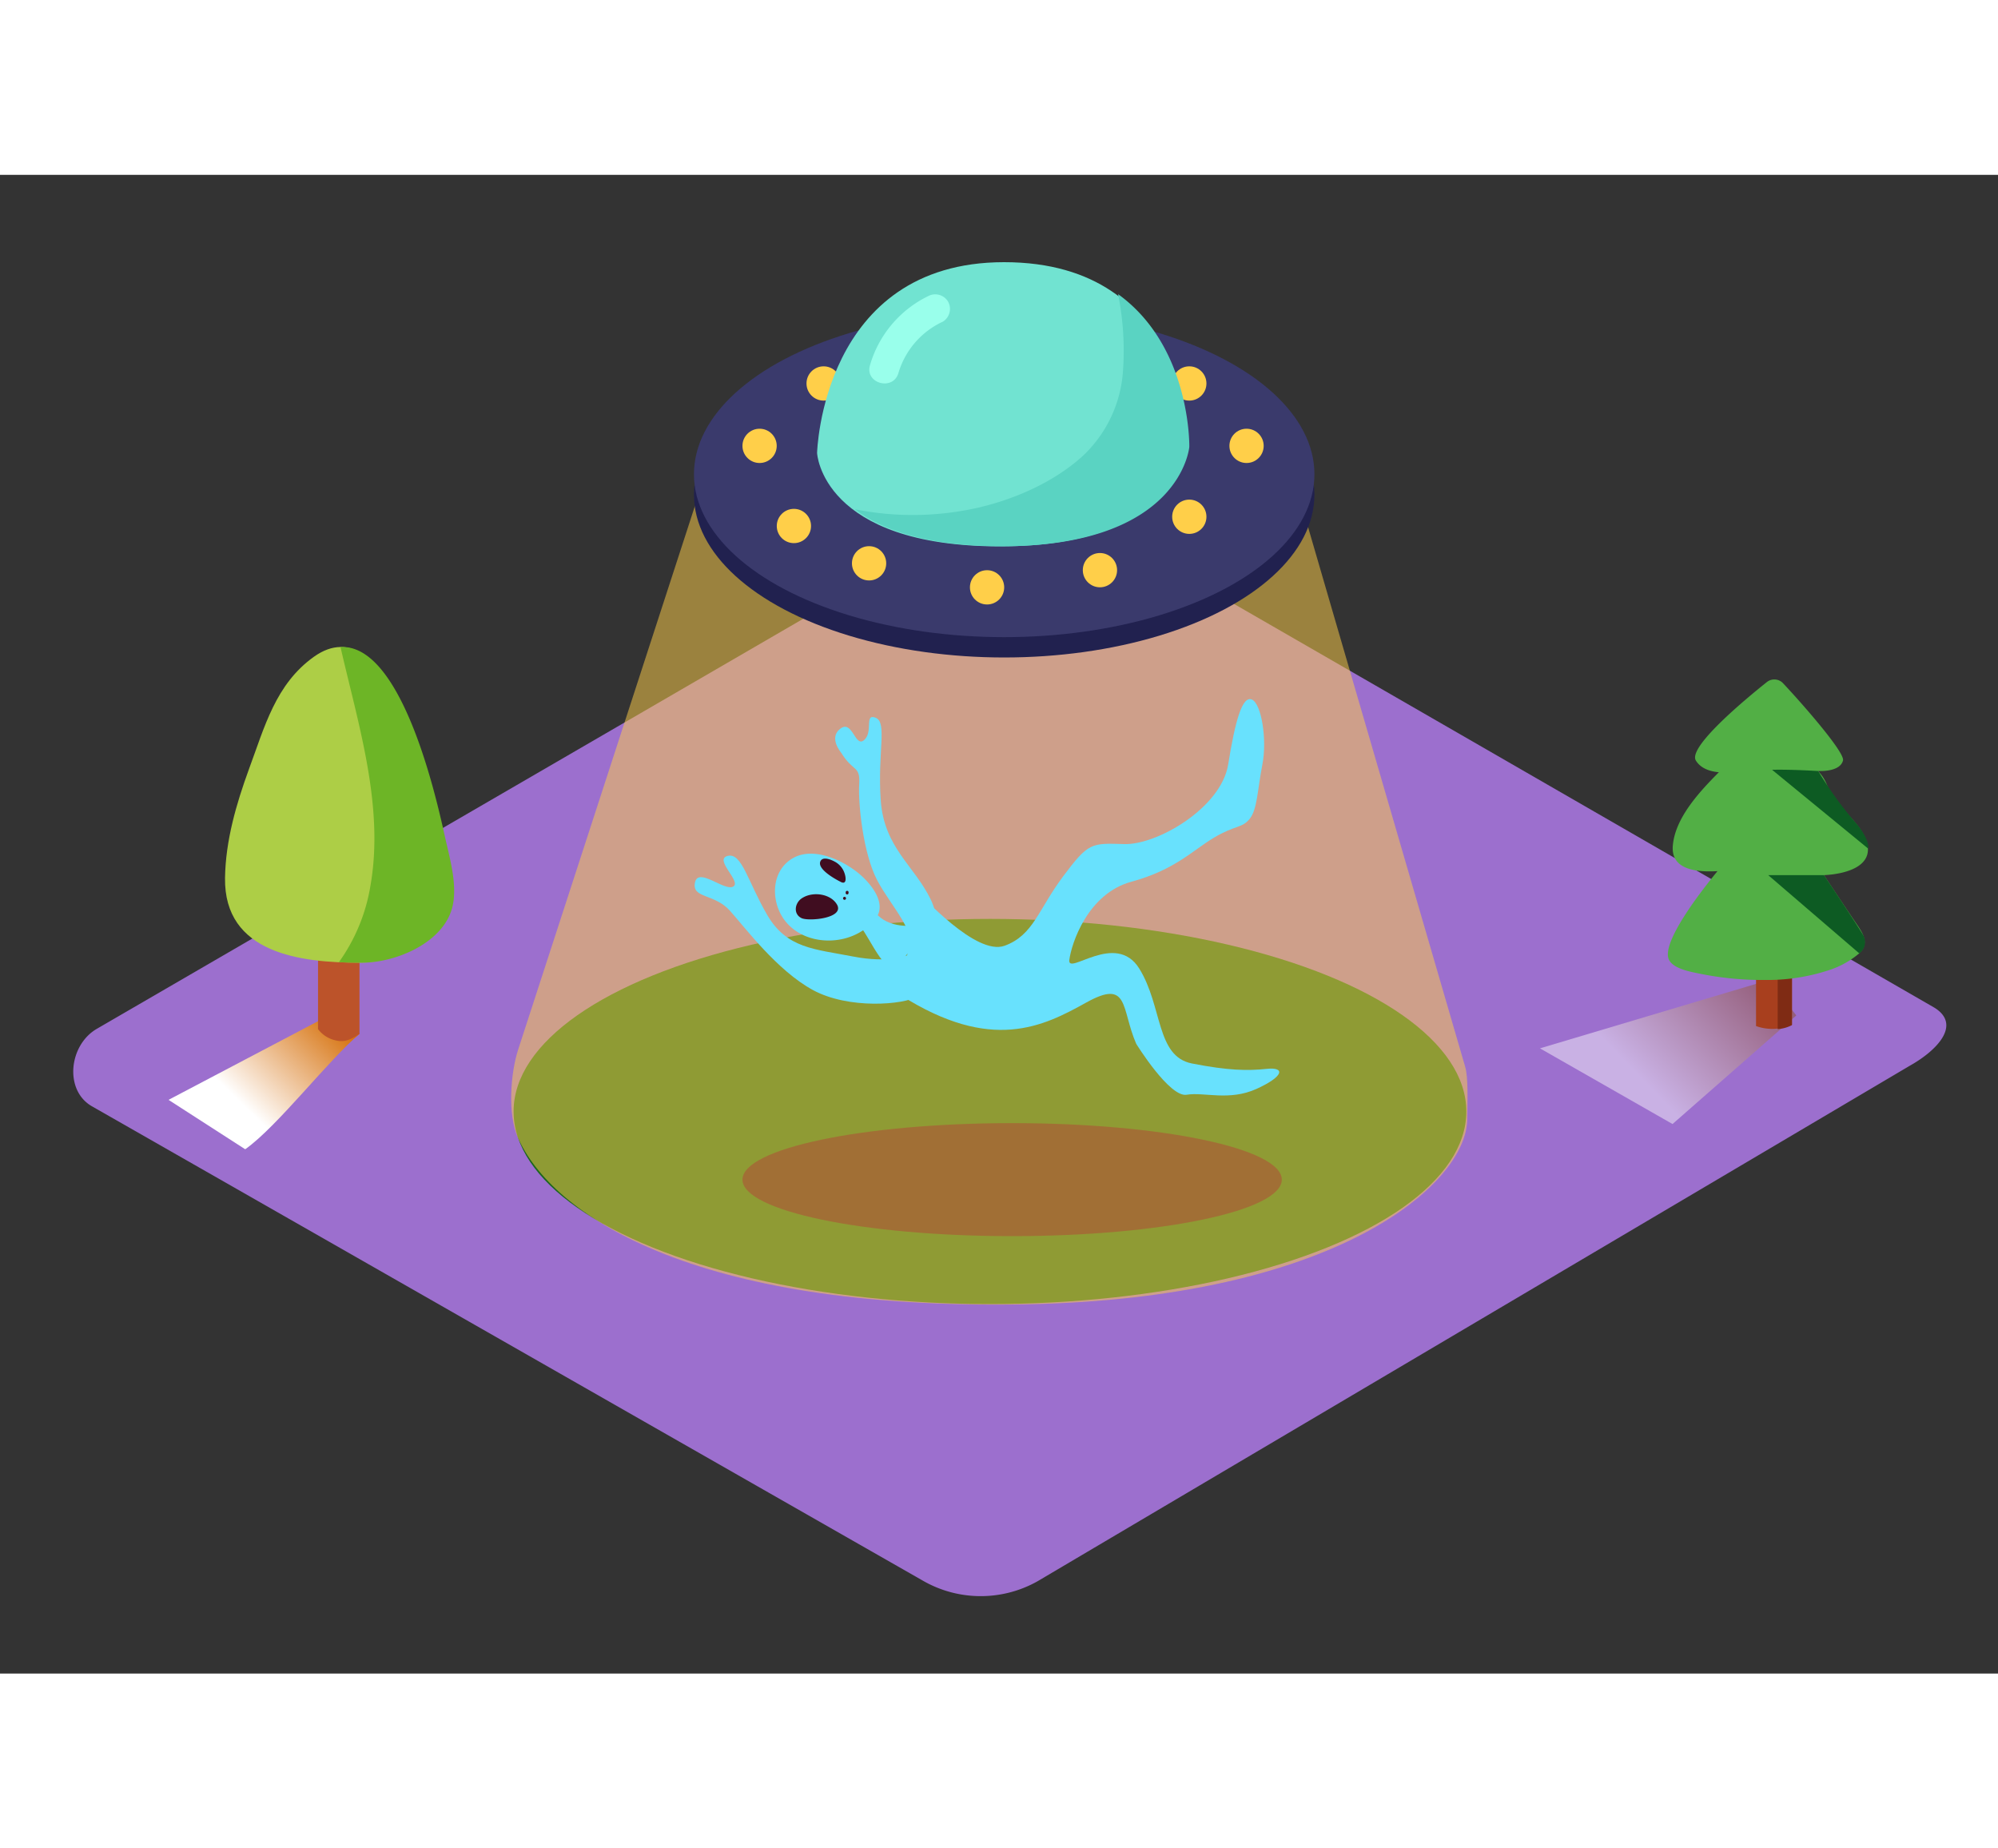 <svg xmlns="http://www.w3.org/2000/svg" xmlns:xlink="http://www.w3.org/1999/xlink" viewBox="0 0 400 300" class="styles_logo__3Jd-a" width="200" height="185"><rect x="0" y="0" width="400" height="300" fill="#333333" stroke="none"/><defs><linearGradient id="linear-gradient__9OmDJRd0" x1="352.38" y1="153.81" x2="326.42" y2="178.83" gradientUnits="userSpaceOnUse"><stop offset="0" stop-color="#78b46a"/><stop offset="0.03" stop-color="#7f3500"/><stop offset="1" stop-color="#fff"/></linearGradient><linearGradient id="linear-gradient-2__9OmDJRd0" x1="65.73" y1="165.63" x2="47.09" y2="184.69" gradientUnits="userSpaceOnUse"><stop offset="0" stop-color="#d46a00"/><stop offset="0.74" stop-color="#f4d8bd"/><stop offset="1" stop-color="#fff"/></linearGradient></defs><title>cc</title><g style="isolation: isolate;"><g id="Layer_2__9OmDJRd0" data-name="Layer 2"><path d="M207.71,281.53,382.36,178.32c5.56-3.12,10.33-8.25,4.91-11.61L212,65.69c-2.63-1.63-6.62-2.7-9.3-1.14L19.37,170.95c-5.56,3.23-6.56,12.25-1,15.48l166.32,94.94A23.22,23.22,0,0,0,207.71,281.53Z" fill="#9c6fce"/><ellipse cx="198.19" cy="187.49" rx="95.37" ry="38.55" fill="#1b661e"/><ellipse cx="202.63" cy="201.13" rx="53.99" ry="11.31" fill="#400d20"/><path d="M140.4,62.36l-36.65,112.7c-1.57,4.82-2.13,13-.09,17.61,6.69,15.22,34.64,34.65,101.53,33.42,62.5-1.15,88.36-24.12,88.54-36.94.06-4.19.23-8.44-.41-10.64L258,57.21" fill="#ffcf49" opacity="0.51"/><ellipse cx="201.04" cy="64" rx="62.11" ry="32.61" fill="#21214f"/><ellipse cx="201.04" cy="59.93" rx="62.11" ry="32.61" fill="#3a3a6c"/><circle cx="152.07" cy="54.25" r="3.43" fill="#ffcf49"/><circle cx="249.56" cy="54.25" r="3.43" fill="#ffcf49"/><circle cx="158.94" cy="70.29" r="3.43" fill="#ffcf49"/><circle cx="173.99" cy="77.76" r="3.43" fill="#ffcf49"/><circle cx="197.61" cy="82.57" r="3.43" fill="#ffcf49"/><circle cx="220.21" cy="79.13" r="3.43" fill="#ffcf49"/><circle cx="238.1" cy="68.44" r="3.43" fill="#ffcf49"/><circle cx="238.1" cy="41.76" r="3.43" fill="#ffcf49"/><circle cx="164.89" cy="41.76" r="3.43" fill="#ffcf49"/><path d="M163.58,55.68S164.5,17.5,201,17.48c37.38,0,36.65,37,36.65,37s-1.63,19.89-37.42,19.89S163.58,55.68,163.58,55.68Z" fill="#71e3d1"/><path d="M223.84,23.88a57.24,57.24,0,0,1,.94,15.93,25.65,25.65,0,0,1-8.15,16.59c-5.58,5-13,8.33-20.29,10.1a59.05,59.05,0,0,1-25.2.44c5.19,3.94,14.13,7.4,29.54,7.4,35.79,0,37.42-19.89,37.42-19.89S238.49,34.45,223.84,23.88Z" fill="#5ad3c2"/><path d="M189.79,25.35a3,3,0,0,0-4-1.06,22.28,22.28,0,0,0-11.62,13.82c-1.07,3.65,4.62,5.21,5.69,1.57a16.51,16.51,0,0,1,8.91-10.3A3,3,0,0,0,189.79,25.35Z" fill="#99ffeb"/><path d="M160.53,136.08a6.58,6.58,0,0,0-1.63.61c-3.44,1.86-4.39,5.86-3.35,9.43,2.43,8.36,14.19,9.39,19.5,3.08a5.05,5.05,0,0,0,.68-1c1.47-3-1.7-6.62-3.79-8.35C169.12,137.52,164.4,135.18,160.53,136.08Z" fill="#68e1fd"/><path d="M160.92,144.58c2.09-1.11,5.36-.62,6.61,1.43,1.71,2.81-5.66,3.47-7.07,2.77-1.64-.8-1.38-2.89-.06-3.88A4,4,0,0,1,160.92,144.58Z" fill="#400d20"/><path d="M168.2,141.47s-4.52-2.21-4-3.93c.39-1.23,2.15-.47,2.88-.08a4.06,4.06,0,0,1,2,2.35C169.38,140.67,169.55,142.26,168.2,141.47Z" fill="#400d20"/><path d="M169.32,143.63l0-.12a.29.29,0,0,1,.55.22l0,.12A.29.29,0,0,1,169.32,143.63Z" fill="#400d20"/><path d="M168.8,144.71a.29.29,0,0,1,.55.22A.29.29,0,0,1,168.8,144.71Z" fill="#400d20"/><path d="M181.85,156.13s-3.59,1.8-11.16.32-13.16-1.56-17.09-8.3-5.07-12.53-7.92-11.82,2.87,5.16,1.1,6.14-7-4-7.65-.8,3.9,2.17,7,5.63,9.43,11.95,16.58,15.86,18.24,3,21.06,1.27,5.85-12.6,2.55-19.4-9.34-10.34-10-19.88,1.35-15.52-1-16.47-.45,2.78-2.3,4.44-2.31-4.09-4.76-2.28.12,4.8.12,4.8c2.45,4,3.86,2.51,3.63,6.35s.78,13.77,3.56,19.13S184.11,152,181.85,156.13Z" fill="#68e1fd"/><path d="M183.63,143.55c.84.51,11.73,12.87,17.5,10.76s6.69-7.19,11.74-13.93,5.59-6.62,12.2-6.42,19.41-7.26,20.81-15.94,2.81-13.78,4.73-13,3.1,8,2.12,13-1,9-2.55,10.9-2.83,1.2-7.13,3.75-7.78,6.44-16.55,8.83-12,12.39-12.42,15.65,9.3-5.85,14,1.73,3.32,17.58,10.55,19,11.16,1.48,14.94,1.08,3.49,1.5-2,4-10.57.59-14,1.18-10.1-10.2-10.1-10.2c-3.07-7.05-1.35-13.07-10-8.26s-19,10.07-37.14-1.46" fill="#68e1fd"/><path d="M171.55,150.09c1.44-.34,5.26,10.41,7.78,8.23s5.15-5.55,4.27-8.12c0,0-4.94.92-7.87-2" fill="#68e1fd"/><path d="M308.3,174.85l45.86-13.68,5.46,7.1L334.84,190Z" opacity="0.46" fill="url(#linear-gradient__9OmDJRd0)" style="mix-blend-mode: multiply;"/><path d="M358.75,170.1v-33h-7.19v33.29A9.61,9.61,0,0,0,358.75,170.1Z" fill="#a83f1e"/><path d="M355.89,137.19V171a7.23,7.23,0,0,0,2.86-.8v-33Z" fill="#7f2b14"/><path d="M365.15,140.18c4.47-.22,10.19-1.82,8.51-6.8-1-2.94-4-5.54-6-7.87s-1.52-3.9-3.69-6.18c1.85.08,4.54-.27,5-2.11.4-1.61-8.23-11.45-12-15.45a2.39,2.39,0,0,0-3.24-.24c-4.45,3.54-15.81,13-14.23,15.69,1,1.64,2.89,2.21,4.62,2.36-4.09,4.1-8.75,9.22-9.22,14.68-.41,4.73,4.43,5.37,8.94,5.12-3.12,3.79-11.58,14.58-9.65,17.86,1,1.73,4.3,2.3,6.24,2.69a62,62,0,0,0,12.8,1.23A39.42,39.42,0,0,0,366,159.25a17.82,17.82,0,0,0,6.21-3.41c2-1.87.88-3.85-.41-5.73C369.56,146.83,367.36,143.5,365.15,140.18Z" fill="#52af45"/><path d="M364,119.34s-5.44-.35-9.23-.25L374,134.86s.51-1.83-2.88-5.59A77.21,77.21,0,0,1,364,119.34Z" fill="#0d5b23"/><path d="M365.15,140.18H354l18.23,15.66a2.78,2.78,0,0,0,.8-3.6C371.81,150.11,365.15,140.18,365.15,140.18Z" fill="#0d5b23"/><path d="M72,171.94l-7.31-3.06L33.74,185.16l15.35,9.89C55.53,190.52,65.9,177,72,171.94Z" fill="url(#linear-gradient-2__9OmDJRd0)" style="mix-blend-mode: multiply;"/><path d="M67.38,173.29c1.85.42,3.16-.42,4.59-1.35V120.45a1.15,1.15,0,0,0-1.15-1.15h-6a1.15,1.15,0,0,0-1.15,1.15V171A6,6,0,0,0,67.38,173.29Z" fill="#bc532a"/><path d="M88.27,130.53c-1.91-8.28-10.39-44.79-25.43-34.06-7.7,5.5-9.88,14.09-13,22.49-2.55,7-4.67,14.28-4.79,21.75-.24,15.19,15.21,17,27,17,6.82,0,16.54-4.06,18.13-11.46,1-4.46-.68-9.73-1.63-14.1Q88.46,131.33,88.27,130.53Z" fill="#adce46"/><path d="M89,132.14q-.18-.81-.36-1.61c-1.69-7.33-8.52-36.72-20.47-36,3.55,15.49,8.78,31.86,6,47.72a36.26,36.26,0,0,1-6.32,15.35c1.59.08,3.15.1,4.66.1,6.82,0,16.54-4.06,18.13-11.46C91.58,141.77,89.95,136.51,89,132.14Z" fill="#6db526"/></g></g></svg>